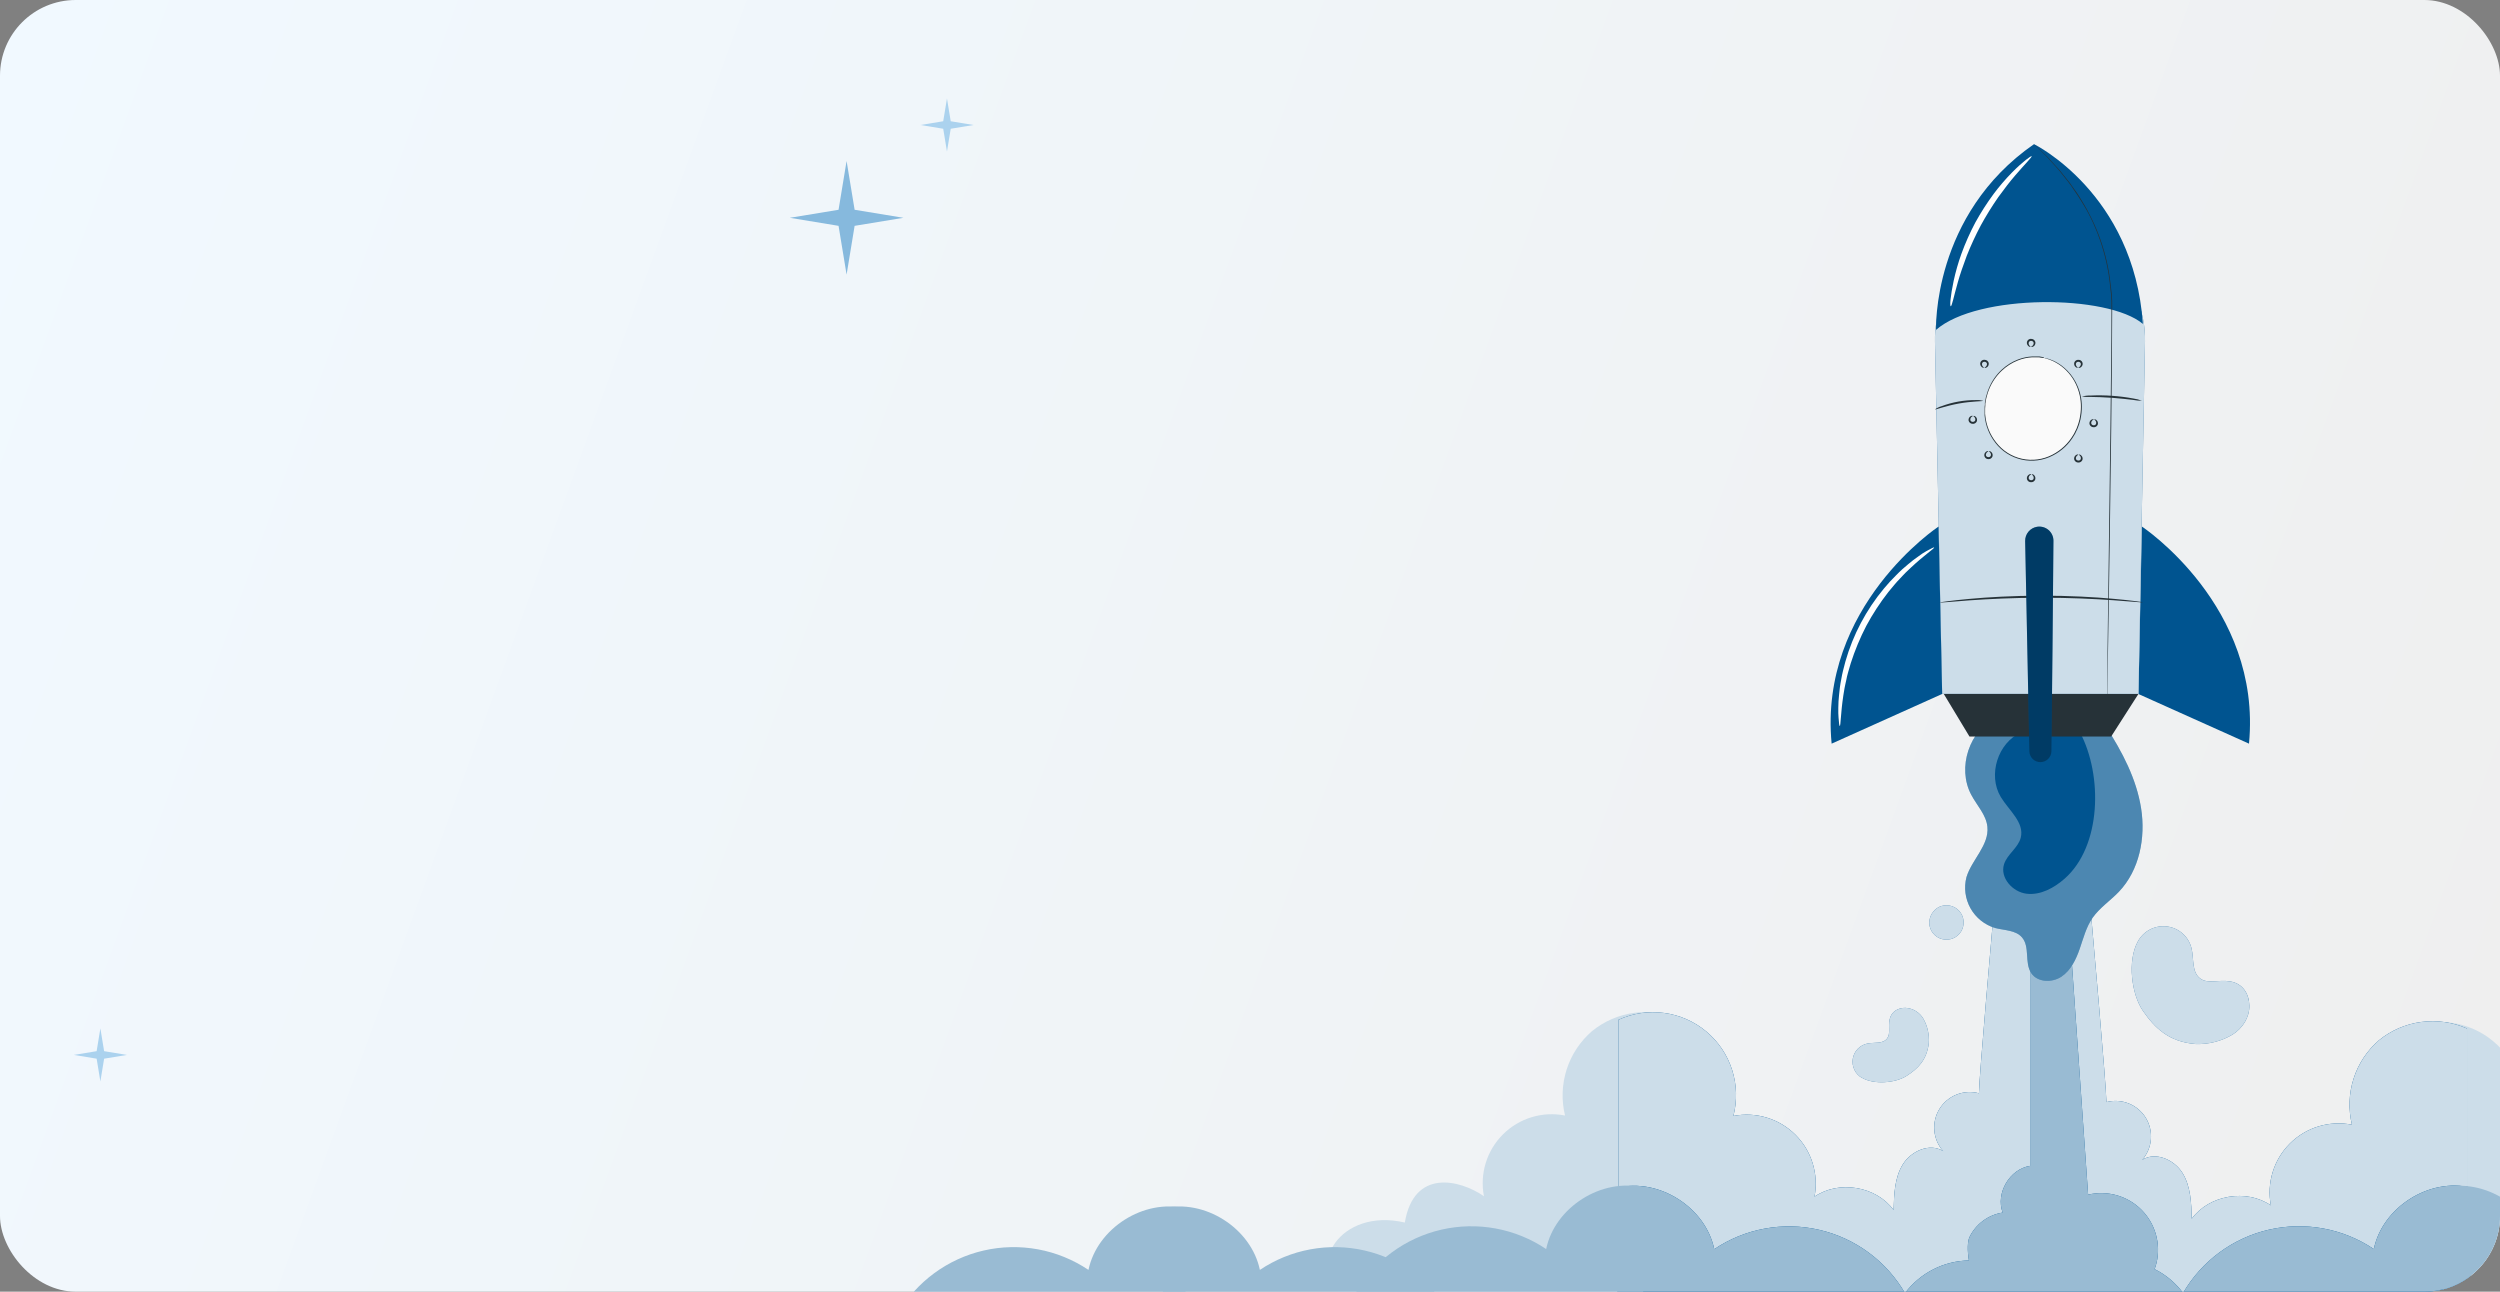 <svg width="1320" height="682" viewBox="0 0 1320 682" fill="none" xmlns="http://www.w3.org/2000/svg">
<rect x="0" y="0" width="1320" height="682" fill="#808080" stroke="none"/>
<g clip-path="url(#clip0_2_3)">
<rect width="1320" height="682" rx="40" fill="url(#paint0_linear_2_3)"/>
<path d="M447 85L451.243 110.757L477 115L451.243 119.243L447 145L442.757 119.243L417 115L442.757 110.757L447 85Z" fill="#86B9DD"/>
<path d="M500 52L501.98 64.02L514 66L501.98 67.98L500 80L498.02 67.98L486 66L498.02 64.02L500 52Z" fill="#ABD2EE"/>
<path d="M53 543L54.98 555.02L67 557L54.98 558.98L53 571L51.02 558.98L39 557L51.02 555.02L53 543Z" fill="#ABD2EE"/>
<path d="M1671.61 554.407C1665.35 559.802 1660.71 566.821 1658.19 574.689C1655.67 582.557 1655.38 590.969 1657.34 598.995C1651.49 597.84 1645.44 598.14 1639.73 599.869C1634.02 601.597 1628.83 604.701 1624.6 608.908C1620.37 613.115 1617.24 618.295 1615.48 623.995C1613.72 629.695 1613.39 635.739 1614.51 641.597C1601.66 632.747 1582 636.056 1572.74 648.643C1572.55 640.338 1572.22 631.579 1567.86 624.506C1563.5 617.434 1553.59 613.074 1546.6 617.564C1549.25 614.544 1550.86 610.751 1551.19 606.746C1551.52 602.741 1550.56 598.736 1548.44 595.319C1546.33 591.903 1543.17 589.258 1539.43 587.772C1535.7 586.287 1531.59 586.04 1527.7 587.069C1527.51 577.103 1521.21 506.537 1516.02 447H1471.69C1466.5 505.498 1460.57 572.691 1460.38 582.41C1456.48 581.359 1452.35 581.594 1448.6 583.078C1444.85 584.562 1441.68 587.218 1439.56 590.65C1437.44 594.081 1436.48 598.106 1436.83 602.125C1437.18 606.144 1438.82 609.943 1441.5 612.957C1434.5 608.467 1424.63 612.841 1420.23 619.9C1415.83 626.959 1415.53 635.731 1415.34 644.036C1406.09 631.462 1386.44 628.14 1373.57 636.99C1374.69 631.132 1374.36 625.088 1372.6 619.388C1370.84 613.689 1367.71 608.508 1363.48 604.301C1359.26 600.095 1354.06 596.991 1348.35 595.262C1342.64 593.534 1336.6 593.233 1330.74 594.388C1332.82 586.362 1332.58 577.911 1330.05 570.017C1327.51 562.123 1322.79 555.111 1316.43 549.795C1310.07 544.479 1302.32 541.079 1294.11 539.989C1285.89 538.898 1277.53 540.163 1270 543.636V694.852H1718.08V548.217C1710.52 544.858 1702.17 543.658 1693.97 544.75C1685.77 545.843 1678.03 549.185 1671.61 554.407Z" fill="#CCDDE9"/>
<path d="M827.191 564.69C829.71 556.822 834.354 549.803 840.612 544.408C847.031 539.187 854.77 535.844 862.972 534.752C871.175 533.659 879.519 534.859 887.081 538.219V684.854H741.745H710.001C688.502 669 707.502 637.5 741.745 645.5C746.501 617 770.655 622.748 783.515 631.598C782.391 625.74 782.722 619.696 784.48 613.997C786.238 608.297 789.369 603.116 793.597 598.909C797.826 594.703 803.023 591.599 808.731 589.87C814.44 588.142 820.486 587.841 826.338 588.996C824.377 580.97 824.672 572.559 827.191 564.69Z" fill="#CCDDE9"/>
<path d="M1256.11 549.247C1249.85 554.641 1245.2 561.66 1242.68 569.529C1240.17 577.397 1239.87 585.809 1241.83 593.834C1235.98 592.68 1229.93 592.98 1224.23 594.709C1218.52 596.437 1213.32 599.541 1209.09 603.748C1204.86 607.955 1201.73 613.135 1199.97 618.835C1198.22 624.535 1197.88 630.579 1199.01 636.436C1186.15 627.586 1166.49 630.895 1157.24 643.483C1157.04 635.178 1156.72 626.419 1152.36 619.346C1148 612.274 1138.08 607.914 1131.09 612.404C1133.74 609.383 1135.35 605.591 1135.68 601.586C1136.02 597.581 1135.05 593.575 1132.94 590.159C1130.82 586.743 1127.66 584.097 1123.93 582.612C1120.19 581.127 1116.08 580.88 1112.2 581.909C1112 571.943 1105.71 501.376 1100.52 441.84H1056.19C1051 500.338 1045.07 567.531 1044.87 577.25C1040.98 576.199 1036.85 576.433 1033.1 577.918C1029.35 579.402 1026.17 582.058 1024.05 585.489C1021.93 588.921 1020.97 592.946 1021.32 596.965C1021.67 600.984 1023.31 604.783 1025.99 607.797C1019 603.307 1009.12 607.68 1004.72 614.74C1000.32 621.799 1000.03 630.571 999.832 638.876C990.579 626.302 970.933 622.98 958.06 631.83C959.184 625.972 958.853 619.928 957.095 614.228C955.337 608.529 952.206 603.348 947.978 599.141C943.749 594.934 938.552 591.83 932.844 590.102C927.135 588.373 921.089 588.073 915.237 589.228C917.317 581.202 917.075 572.751 914.541 564.857C912.007 556.963 907.284 549.951 900.922 544.635C894.559 539.319 886.819 535.919 878.6 534.828C870.382 533.738 862.022 535.003 854.494 538.476V689.692H1302.58V543.057C1295.01 539.698 1286.67 538.498 1278.47 539.59C1270.26 540.683 1262.52 544.025 1256.11 549.247Z" fill="#005490"/>
<path d="M1256.11 549.247C1249.85 554.641 1245.21 561.66 1242.69 569.529C1240.17 577.397 1239.87 585.809 1241.83 593.834C1235.98 592.68 1229.94 592.98 1224.23 594.709C1218.52 596.437 1213.32 599.541 1209.09 603.748C1204.86 607.955 1201.73 613.135 1199.98 618.835C1198.22 624.535 1197.89 630.579 1199.01 636.436C1186.15 627.586 1166.49 630.895 1157.24 643.483C1157.04 635.178 1156.72 626.419 1152.36 619.346C1148 612.274 1138.09 607.914 1131.09 612.404C1133.74 609.383 1135.35 605.591 1135.69 601.586C1136.02 597.581 1135.05 593.575 1132.94 590.159C1130.82 586.743 1127.66 584.097 1123.93 582.612C1120.2 581.127 1116.08 580.88 1112.2 581.909C1112 571.943 1105.71 501.376 1100.52 441.84H1056.19C1051 500.338 1045.07 567.531 1044.88 577.25C1040.98 576.199 1036.85 576.433 1033.1 577.918C1029.35 579.402 1026.18 582.058 1024.05 585.489C1021.93 588.921 1020.98 592.946 1021.33 596.965C1021.68 600.984 1023.31 604.783 1025.99 607.797C1019 603.307 1009.12 607.68 1004.73 614.74C1000.33 621.799 1000.03 630.571 999.834 638.876C990.581 626.302 970.935 622.98 958.062 631.83C959.186 625.972 958.855 619.928 957.097 614.228C955.339 608.529 952.208 603.348 947.98 599.141C943.751 594.934 938.554 591.83 932.846 590.102C927.137 588.373 921.091 588.073 915.239 589.228C917.319 581.202 917.077 572.751 914.543 564.857C912.009 556.963 907.286 549.951 900.924 544.635C894.561 539.319 886.821 535.919 878.602 534.828C870.384 533.738 862.024 535.003 854.496 538.476V689.692H1302.58V543.057C1295.02 539.698 1286.67 538.498 1278.47 539.59C1270.27 540.683 1262.53 544.025 1256.11 549.247Z" fill="#CCDDE9"/>
<path d="M1253.37 659.496C1245.33 654.094 1236.26 650.4 1226.74 648.642C1217.21 646.883 1207.43 647.098 1197.99 649.273C1188.55 651.448 1179.65 655.536 1171.86 661.285C1164.06 667.035 1157.53 674.322 1152.66 682.698C1148.72 677.372 1143.57 673.058 1137.63 670.111C1138.05 668.992 1138.4 667.847 1138.68 666.685C1139.83 661.713 1139.69 656.531 1138.28 651.628C1136.86 646.726 1134.22 642.266 1130.6 638.67C1126.98 635.075 1122.5 632.463 1117.59 631.082C1112.68 629.701 1107.49 629.596 1102.53 630.779L1089.27 441.84H1071.88V615.583C1061.11 617.231 1053.59 629.987 1057.4 640.239C1053.64 640.822 1050.09 642.308 1047.04 644.569C1043.99 646.829 1041.53 649.796 1039.88 653.215C1038.84 655.447 1038.68 660.171 1039.58 665.517C1033.01 665.637 1026.56 667.252 1020.72 670.241C1014.87 673.229 1009.78 677.512 1005.84 682.763C1000.97 674.387 994.439 667.099 986.643 661.35C978.846 655.601 969.953 651.512 960.513 649.338C951.073 647.163 941.288 646.948 931.761 648.706C922.235 650.465 913.171 654.159 905.13 659.561C900.575 637.501 875.906 621.825 854.002 627.119V690.095L1056.16 689.835C1057.55 690.231 1058.99 690.432 1060.43 690.432L1109.85 689.848L1304.59 690.095V627.003C1282.63 621.76 1257.96 637.436 1253.37 659.496Z" fill="#005490"/>
<path d="M1253.37 659.496C1245.33 654.094 1236.26 650.4 1226.74 648.642C1217.21 646.883 1207.42 647.098 1197.98 649.273C1188.54 651.448 1179.65 655.536 1171.85 661.285C1164.06 667.035 1157.52 674.322 1152.66 682.698C1148.71 677.372 1143.56 673.058 1137.63 670.111C1138.05 668.992 1138.4 667.847 1138.68 666.685C1139.83 661.713 1139.69 656.531 1138.27 651.628C1136.86 646.726 1134.22 642.266 1130.6 638.67C1126.98 635.075 1122.5 632.463 1117.59 631.082C1112.67 629.701 1107.49 629.596 1102.53 630.779L1089.27 441.84H1071.88V615.583C1061.11 617.231 1053.59 629.987 1057.39 640.239C1053.64 640.822 1050.09 642.308 1047.04 644.569C1043.99 646.829 1041.53 649.796 1039.88 653.215C1038.84 655.447 1038.68 660.171 1039.58 665.517C1033.01 665.637 1026.56 667.252 1020.72 670.241C1014.87 673.229 1009.78 677.512 1005.84 682.763C1000.97 674.387 994.437 667.099 986.641 661.35C978.844 655.601 969.951 651.512 960.511 649.338C951.071 647.163 941.286 646.948 931.759 648.706C922.233 650.465 913.169 654.159 905.128 659.561C900.573 637.501 875.904 621.825 854 627.119V690.095L1056.16 689.835C1057.55 690.231 1058.99 690.432 1060.43 690.432L1109.85 689.848L1304.59 690.095V627.003C1282.63 621.76 1257.96 637.436 1253.37 659.496Z" fill="#99BBD3"/>
<path d="M1689.37 659.496C1681.33 654.094 1672.26 650.4 1662.74 648.642C1653.21 646.883 1643.42 647.098 1633.98 649.273C1624.54 651.448 1615.65 655.536 1607.85 661.285C1600.06 667.035 1593.52 674.322 1588.66 682.698C1584.71 677.372 1579.56 673.058 1573.63 670.111C1574.05 668.992 1574.4 667.847 1574.68 666.685C1575.83 661.713 1575.69 656.531 1574.27 651.628C1572.86 646.726 1570.22 642.266 1566.6 638.67C1562.98 635.075 1558.5 632.463 1553.59 631.082C1548.67 629.701 1543.49 629.596 1538.53 630.779L1525.27 441.84H1507.88V615.583C1497.11 617.231 1489.59 629.987 1493.39 640.239C1489.64 640.822 1486.09 642.308 1483.04 644.569C1479.99 646.829 1477.53 649.796 1475.88 653.215C1474.84 655.447 1474.68 660.171 1475.58 665.517C1469.01 665.637 1462.56 667.252 1456.72 670.241C1450.87 673.229 1445.78 677.512 1441.84 682.763C1436.97 674.387 1430.44 667.099 1422.64 661.35C1414.84 655.601 1405.95 651.512 1396.51 649.338C1387.07 647.163 1377.29 646.948 1367.76 648.706C1358.23 650.465 1349.17 654.159 1341.13 659.561C1336.57 637.501 1311.9 621.825 1290 627.119V690.095L1492.16 689.835C1493.55 690.231 1494.99 690.432 1496.43 690.432L1545.85 689.848L1740.59 690.095V627.003C1718.63 621.76 1693.96 637.436 1689.37 659.496Z" fill="#99BBD3"/>
<path d="M789.736 648.643C799.262 650.402 808.326 654.096 816.368 659.498C820.961 637.438 845.63 621.762 867.586 627.004V690.096H715.656L715.657 682.7C720.524 674.324 727.058 667.036 734.855 661.287C742.651 655.538 751.544 651.449 760.984 649.275C770.424 647.1 780.21 646.885 789.736 648.643Z" fill="#99BBD3"/>
<path d="M548.08 659.655C557.606 661.414 566.67 665.108 574.712 670.509C579.305 648.449 603.974 632.774 625.93 638.016V701.108H474L474 693.712C478.868 685.336 485.402 678.048 493.198 672.299C500.995 666.55 509.888 662.461 519.328 660.286C528.768 658.111 538.554 657.897 548.08 659.655Z" fill="#99BBD3"/>
<path d="M691.85 659.655C682.324 661.414 673.26 665.108 665.218 670.509C660.624 648.449 635.956 632.774 614 638.016V701.108H765.93L765.929 693.712C761.062 685.336 754.528 678.048 746.731 672.299C738.935 666.55 730.041 662.461 720.602 660.286C711.162 658.111 701.376 657.897 691.85 659.655Z" fill="#99BBD3"/>
<path d="M1054.4 378.465C1039.82 385.394 1033.21 405.363 1040.81 419.619C1043.81 425.314 1048.7 430.193 1049.35 436.533C1050.34 446.252 1041.15 453.845 1038.3 463.109C1036.86 468.661 1037.62 474.556 1040.42 479.562C1043.22 484.568 1047.85 488.297 1053.34 489.969C1058.33 491.279 1064.31 491.051 1067.65 494.981C1071.92 499.992 1068.83 508.268 1072.49 513.792C1075.77 518.747 1083.46 518.994 1088.42 515.691C1093.37 512.388 1096.1 506.674 1098.06 501.055C1100.01 495.436 1101.48 489.532 1104.86 484.635C1108.65 479.263 1114.25 475.58 1118.77 470.854C1129.63 459.464 1132.95 442.38 1130.5 426.795C1128.05 411.21 1120.52 396.954 1111.99 383.723" fill="#005490"/>
<g opacity="0.3">
<path d="M1054.4 378.473C1039.82 385.401 1033.21 405.371 1040.81 419.627C1043.81 425.322 1048.7 430.2 1049.35 436.541C1050.34 446.26 1041.15 453.853 1038.3 463.116C1036.86 468.668 1037.62 474.564 1040.42 479.57C1043.22 484.576 1047.85 488.305 1053.34 489.977C1058.33 491.287 1064.31 491.059 1067.65 494.988C1071.92 500 1068.83 508.276 1072.49 513.8C1075.77 518.755 1083.46 519.001 1088.42 515.698C1093.37 512.395 1096.1 506.682 1098.06 501.063C1100.01 495.444 1101.48 489.54 1104.86 484.643C1108.65 479.271 1114.25 475.588 1118.77 470.861C1129.63 459.472 1132.95 442.387 1130.5 426.803C1128.05 411.218 1120.52 396.962 1111.99 383.731" fill="white"/>
</g>
<path d="M1067.21 386.668C1054.85 392.116 1049.44 409.257 1056.43 420.837C1060.7 427.898 1068.98 434.277 1066.96 442.268C1065.6 447.697 1059.79 451.019 1058.12 456.353C1055.9 463.453 1062.62 470.989 1070.02 471.881C1077.42 472.773 1084.56 468.825 1090.16 463.908C1109.54 446.824 1110.32 409.466 1098.23 386.668" fill="#005490"/>
<path d="M1130.92 278.012C1130.92 278.012 1194.4 320.001 1187.47 392.648L1129.12 366.452L1130.92 278.012Z" fill="#005490"/>
<path d="M1025.46 364.988L1039.88 388.887H1114.69L1129.12 366.355L1025.46 364.988Z" fill="#263238"/>
<path d="M1073.4 123.855C1059.17 124.809 1045.85 131.211 1036.21 141.732C1026.57 152.253 1021.36 166.083 1021.66 180.347L1025.45 366.378H1129.12L1132.57 180.252C1132.72 172.568 1131.27 164.937 1128.31 157.844C1125.35 150.751 1120.95 144.35 1115.38 139.047C1109.82 133.745 1103.22 129.656 1095.99 127.041C1088.76 124.425 1081.07 123.341 1073.4 123.855Z" fill="#005490"/>
<g opacity="0.8">
<path d="M1073.4 123.851C1059.17 124.805 1045.85 131.208 1036.21 141.728C1026.57 152.249 1021.36 166.079 1021.66 180.343L1025.45 366.374H1129.12L1132.57 180.248C1132.72 172.564 1131.27 164.934 1128.31 157.84C1125.35 150.747 1120.95 144.346 1115.38 139.044C1109.82 133.741 1103.22 129.652 1095.99 127.037C1088.76 124.422 1081.07 123.337 1073.4 123.851Z" fill="white"/>
</g>
<path d="M1023.56 278.012C1023.56 278.012 960.155 320.001 967.102 392.648L1025.46 366.414L1023.56 278.012Z" fill="#005490"/>
<path d="M1022.23 174.174C1044.15 154.982 1112.96 155.4 1131.44 171.023C1126.69 101.964 1073.96 76.109 1073.96 76.109C1020.01 113.467 1022.23 174.174 1022.23 174.174Z" fill="#005490"/>
<path d="M1073.96 76.133L1074.58 76.702C1074.98 77.082 1075.59 77.632 1076.35 78.373L1079.23 81.106L1081.13 82.853L1083.03 84.979C1084.4 86.478 1085.95 88.13 1087.61 89.99L1092.65 96.292C1093.51 97.45 1094.36 98.703 1095.26 99.956C1096.15 101.209 1097.15 102.5 1097.95 103.923C1099.64 106.733 1101.52 109.618 1103.13 112.94C1106.84 120.001 1109.71 127.466 1111.69 135.188C1112.81 139.481 1113.64 143.844 1114.18 148.248C1114.5 150.526 1114.67 152.842 1115 155.139C1115.2 157.525 1115.29 159.92 1115.24 162.314C1115.24 181.582 1115 202.766 1114.75 224.957C1114.22 269.452 1113.59 309.715 1113.12 338.853C1112.87 353.413 1112.66 365.201 1112.51 373.364C1112.51 377.426 1112.36 380.596 1112.32 382.855C1112.32 383.918 1112.32 384.753 1112.32 385.285C1112.32 385.816 1112.32 386.12 1112.32 386.12C1112.32 386.12 1112.32 385.835 1112.32 385.285C1112.32 384.734 1112.32 383.918 1112.32 382.855C1112.32 380.691 1112.32 377.521 1112.42 373.364C1112.51 365.201 1112.66 353.413 1112.83 338.853C1113.21 309.677 1113.73 269.414 1114.31 224.957C1114.56 202.709 1114.85 181.525 1114.85 162.314C1114.9 159.945 1114.82 157.575 1114.6 155.215C1114.3 152.88 1114.12 150.583 1113.82 148.324C1113.29 143.933 1112.47 139.582 1111.35 135.302C1109.39 127.613 1106.56 120.174 1102.91 113.13C1101.2 109.808 1099.32 106.923 1097.59 104.113C1096.76 102.69 1095.69 101.437 1094.91 100.146C1094.14 98.855 1093.21 97.64 1092.35 96.482L1087.34 90.161C1085.71 88.263 1084.17 86.649 1082.8 85.131L1080.9 82.986L1079.1 81.22L1076.25 78.449L1074.53 76.74L1073.96 76.133Z" fill="#263238"/>
<path d="M1098.2 221.219C1101.46 206.457 1092.98 192.034 1079.26 189.006C1065.54 185.977 1051.78 195.489 1048.52 210.251C1045.26 225.013 1053.74 239.436 1067.46 242.464C1081.18 245.493 1094.94 235.981 1098.2 221.219Z" fill="#FAFAFA"/>
<path d="M1079.25 188.997C1079.11 189.018 1078.96 189.018 1078.82 188.997L1077.58 188.826L1076.67 188.674H1075.55H1074.26C1073.79 188.674 1073.29 188.674 1072.78 188.674C1071.63 188.746 1070.48 188.898 1069.34 189.13C1068 189.416 1066.68 189.816 1065.4 190.326C1062.27 191.573 1059.41 193.402 1056.97 195.717C1054.01 198.511 1051.69 201.919 1050.19 205.702C1049.77 206.734 1049.42 207.793 1049.15 208.872C1049.01 209.422 1048.84 209.973 1048.71 210.523L1048.42 212.232L1048.27 213.105V213.978C1048.27 214.567 1048.18 215.174 1048.14 215.763C1048.1 216.351 1048.14 216.959 1048.14 217.566V218.477L1048.24 219.407C1048.74 224.565 1050.71 229.468 1053.93 233.53C1057.32 237.945 1062.15 241.024 1067.59 242.225C1073.02 243.426 1078.7 242.673 1083.64 240.098C1088.24 237.738 1092.08 234.109 1094.69 229.639L1095.16 228.861L1095.56 228.025L1096.36 226.412L1096.98 224.741L1097.29 223.906L1097.53 223.052L1097.99 221.381C1098.12 220.831 1098.18 220.262 1098.29 219.711C1098.48 218.612 1098.61 217.503 1098.67 216.389C1098.92 212.324 1098.28 208.253 1096.77 204.468C1095.04 200.037 1092.11 196.17 1088.33 193.287C1087.39 192.592 1086.42 191.958 1085.4 191.389C1084.93 191.161 1084.51 190.895 1084.09 190.705L1082.9 190.212L1081.85 189.794L1080.98 189.529L1079.77 189.168C1079.63 189.132 1079.49 189.081 1079.37 189.016H1079.78L1081 189.32L1081.91 189.567L1082.95 189.965L1084.17 190.44L1085.5 191.104C1086.54 191.671 1087.54 192.305 1088.5 193.002C1089.61 193.842 1090.65 194.762 1091.63 195.755C1093.99 198.205 1095.86 201.085 1097.13 204.24C1098.7 208.069 1099.4 212.201 1099.17 216.332C1099.12 217.465 1099 218.594 1098.81 219.711C1098.69 220.281 1098.63 220.85 1098.5 221.419C1098.37 221.989 1098.2 222.558 1098.03 223.128L1097.8 223.982L1097.5 224.817L1096.85 226.526L1096.05 228.177L1095.65 229.032L1095.16 229.829C1092.53 234.397 1088.62 238.103 1083.92 240.497C1078.88 243.142 1073.07 243.92 1067.51 242.694C1061.95 241.468 1057.01 238.316 1053.55 233.796C1050.3 229.636 1048.32 224.626 1047.86 219.369V218.439V217.509C1047.86 216.902 1047.86 216.275 1047.86 215.611C1047.86 214.946 1047.86 214.396 1048.01 213.712V212.82L1048.14 211.928C1048.25 211.359 1048.35 210.77 1048.44 210.201C1048.54 209.631 1048.75 209.081 1048.9 208.511C1049.18 207.417 1049.54 206.344 1049.98 205.303C1051.51 201.458 1053.88 198.001 1056.91 195.185C1059.4 192.861 1062.31 191.038 1065.49 189.813C1066.79 189.309 1068.13 188.915 1069.5 188.636C1070.64 188.417 1071.8 188.278 1072.97 188.219C1073.5 188.219 1073.99 188.219 1074.47 188.219H1075.78H1076.9L1077.81 188.39L1079.04 188.617L1079.25 188.997Z" fill="#263238"/>
<path d="M1047.13 211.627C1047.13 211.949 1041.28 211.797 1034.24 213.069C1027.2 214.341 1021.77 216.467 1021.66 216.163C1022.7 215.404 1023.87 214.832 1025.11 214.474C1030.92 212.293 1037.09 211.199 1043.3 211.247C1044.59 211.164 1045.88 211.293 1047.13 211.627Z" fill="#263238"/>
<path d="M1130.94 211.591C1129.37 211.601 1127.81 211.455 1126.27 211.154C1123.42 210.812 1119.48 210.357 1115.11 210.034C1110.74 209.711 1106.78 209.635 1103.89 209.578C1102.33 209.662 1100.77 209.592 1099.22 209.37C1100.74 208.976 1102.3 208.797 1103.87 208.838C1107.67 208.666 1111.47 208.717 1115.26 208.99C1119.02 209.251 1122.76 209.727 1126.46 210.414C1128 210.619 1129.5 211.014 1130.94 211.591Z" fill="#263238"/>
<path d="M1131.51 318.043C1131.14 318.093 1130.77 318.093 1130.41 318.043L1127.28 317.796L1115.75 316.923C1106.04 316.239 1092.58 315.575 1077.79 315.594C1063 315.613 1049.47 316.296 1039.73 316.999L1028.23 317.91L1025.09 318.138C1024.73 318.191 1024.36 318.191 1023.99 318.138C1024.34 318.014 1024.71 317.938 1025.07 317.91L1028.19 317.473C1030.88 317.113 1034.81 316.676 1039.58 316.239C1049.3 315.328 1062.79 314.531 1077.69 314.512C1092.6 314.493 1106.17 315.271 1115.79 316.164C1120.67 316.6 1124.58 317.018 1127.3 317.378L1130.41 317.796C1130.79 317.828 1131.16 317.911 1131.51 318.043Z" fill="#263238"/>
<path d="M1049.89 238.301C1049.89 238.453 1049.24 238.51 1048.8 239.25C1048.68 239.441 1048.59 239.656 1048.56 239.882C1048.52 240.108 1048.53 240.34 1048.59 240.56C1048.69 240.794 1048.85 240.994 1049.06 241.135C1049.27 241.277 1049.52 241.354 1049.77 241.357C1050.03 241.396 1050.28 241.358 1050.52 241.25C1050.75 241.142 1050.95 240.968 1051.08 240.75C1051.18 240.541 1051.22 240.315 1051.22 240.085C1051.22 239.856 1051.18 239.63 1051.08 239.421C1050.76 238.624 1050.13 238.472 1050.17 238.32C1050.21 238.168 1051.04 238.035 1051.75 239.06C1051.94 239.366 1052.07 239.715 1052.11 240.077C1052.15 240.44 1052.1 240.807 1051.97 241.149C1051.78 241.574 1051.46 241.927 1051.05 242.156C1050.65 242.385 1050.18 242.478 1049.71 242.42C1049.32 242.399 1048.93 242.266 1048.6 242.036C1048.28 241.806 1048.02 241.488 1047.87 241.12C1047.71 240.751 1047.66 240.346 1047.73 239.952C1047.79 239.557 1047.97 239.189 1048.23 238.89C1049.07 237.883 1049.96 238.168 1049.89 238.301Z" fill="#263238"/>
<path d="M1072.47 250.462C1072.47 250.633 1071.83 250.69 1071.39 251.43C1071.27 251.619 1071.18 251.831 1071.15 252.053C1071.11 252.275 1071.12 252.503 1071.18 252.721C1071.27 252.959 1071.43 253.165 1071.64 253.31C1071.85 253.456 1072.1 253.535 1072.36 253.537C1072.61 253.571 1072.87 253.53 1073.11 253.418C1073.34 253.307 1073.53 253.131 1073.67 252.911C1073.76 252.704 1073.8 252.481 1073.8 252.256C1073.8 252.03 1073.76 251.807 1073.67 251.601C1073.33 250.803 1072.7 250.652 1072.74 250.5C1072.78 250.348 1073.61 250.215 1074.31 251.24C1074.51 251.543 1074.63 251.888 1074.67 252.247C1074.71 252.607 1074.67 252.971 1074.54 253.309C1074.35 253.736 1074.03 254.092 1073.62 254.324C1073.22 254.556 1072.75 254.653 1072.28 254.6C1071.86 254.595 1071.46 254.467 1071.11 254.232C1070.77 253.996 1070.5 253.665 1070.34 253.278C1070.18 252.891 1070.14 252.466 1070.22 252.057C1070.31 251.647 1070.51 251.27 1070.8 250.974C1071.66 250.063 1072.55 250.272 1072.47 250.462Z" fill="#263238"/>
<path d="M1097.39 240.082C1097.39 240.253 1096.77 240.31 1096.31 241.05C1096.19 241.239 1096.11 241.451 1096.07 241.674C1096.03 241.896 1096.05 242.123 1096.1 242.341C1096.2 242.578 1096.37 242.782 1096.58 242.927C1096.79 243.071 1097.04 243.152 1097.3 243.158C1097.55 243.195 1097.81 243.156 1098.04 243.044C1098.27 242.932 1098.46 242.753 1098.59 242.531C1098.68 242.324 1098.72 242.101 1098.72 241.876C1098.72 241.651 1098.68 241.428 1098.59 241.221C1098.27 240.424 1097.62 240.272 1097.66 240.101C1097.7 239.93 1098.53 239.836 1099.23 240.861C1099.44 241.16 1099.57 241.504 1099.61 241.865C1099.66 242.225 1099.61 242.591 1099.48 242.93C1099.28 243.355 1098.96 243.708 1098.55 243.939C1098.14 244.17 1097.67 244.269 1097.2 244.221C1096.74 244.201 1096.29 244.035 1095.93 243.745C1095.56 243.455 1095.3 243.056 1095.17 242.607C1095.1 242.252 1095.11 241.884 1095.2 241.534C1095.3 241.184 1095.48 240.862 1095.72 240.595C1096.58 239.684 1097.47 239.968 1097.39 240.082Z" fill="#263238"/>
<path d="M1105.5 221.459C1105.5 221.611 1104.86 221.668 1104.4 222.408C1104.28 222.602 1104.2 222.818 1104.17 223.043C1104.14 223.269 1104.15 223.498 1104.21 223.718C1104.3 223.956 1104.46 224.162 1104.67 224.307C1104.88 224.453 1105.13 224.532 1105.39 224.534C1105.64 224.567 1105.9 224.525 1106.13 224.413C1106.36 224.302 1106.55 224.126 1106.68 223.908C1106.77 223.701 1106.81 223.478 1106.81 223.253C1106.81 223.028 1106.77 222.805 1106.68 222.598C1106.36 221.801 1105.73 221.63 1105.75 221.478C1105.77 221.326 1106.62 221.212 1107.34 222.237C1107.54 222.539 1107.67 222.884 1107.71 223.244C1107.75 223.604 1107.7 223.968 1107.57 224.306C1107.38 224.73 1107.06 225.081 1106.65 225.31C1106.24 225.539 1105.78 225.632 1105.31 225.578C1104.84 225.56 1104.39 225.394 1104.03 225.104C1103.66 224.814 1103.39 224.416 1103.26 223.965C1103.19 223.61 1103.2 223.242 1103.3 222.893C1103.39 222.543 1103.57 222.221 1103.81 221.953C1104.67 221.06 1105.56 221.345 1105.5 221.459Z" fill="#263238"/>
<path d="M1041.65 219.658C1041.65 219.81 1041 219.867 1040.57 220.607C1040.44 220.8 1040.36 221.015 1040.33 221.241C1040.29 221.466 1040.3 221.696 1040.36 221.917C1040.45 222.154 1040.61 222.358 1040.82 222.503C1041.03 222.649 1041.28 222.729 1041.54 222.733C1041.79 222.763 1042.05 222.719 1042.28 222.608C1042.51 222.498 1042.71 222.324 1042.85 222.107C1042.94 221.901 1042.99 221.678 1042.99 221.452C1042.99 221.226 1042.94 221.003 1042.85 220.797C1042.52 220 1041.9 219.829 1041.93 219.677C1041.97 219.525 1042.81 219.411 1043.51 220.437C1043.71 220.738 1043.83 221.084 1043.87 221.444C1043.91 221.803 1043.87 222.167 1043.74 222.506C1043.55 222.931 1043.22 223.284 1042.82 223.513C1042.41 223.742 1041.94 223.835 1041.48 223.777C1041.01 223.759 1040.56 223.593 1040.19 223.303C1039.82 223.014 1039.56 222.615 1039.43 222.164C1039.35 221.807 1039.37 221.438 1039.47 221.088C1039.57 220.738 1039.75 220.416 1040 220.152C1040.83 219.26 1041.73 219.544 1041.65 219.658Z" fill="#263238"/>
<path d="M1097.36 194.108C1097.36 193.957 1098.01 193.9 1098.44 193.159C1098.57 192.969 1098.65 192.753 1098.69 192.527C1098.72 192.301 1098.71 192.07 1098.65 191.849C1098.55 191.615 1098.39 191.414 1098.18 191.269C1097.97 191.125 1097.73 191.043 1097.47 191.033C1097.22 191.001 1096.96 191.043 1096.73 191.154C1096.51 191.265 1096.31 191.441 1096.18 191.66C1096.08 191.864 1096.03 192.088 1096.03 192.315C1096.03 192.541 1096.08 192.765 1096.18 192.969C1096.51 193.767 1097.13 193.938 1097.09 194.089C1097.06 194.241 1096.22 194.355 1095.52 193.33C1095.32 193.028 1095.19 192.683 1095.15 192.323C1095.11 191.963 1095.16 191.599 1095.29 191.261C1095.48 190.835 1095.8 190.482 1096.21 190.253C1096.62 190.025 1097.09 189.932 1097.55 189.989C1097.97 189.994 1098.37 190.122 1098.72 190.358C1099.07 190.593 1099.33 190.924 1099.49 191.311C1099.65 191.698 1099.69 192.123 1099.61 192.533C1099.53 192.942 1099.32 193.319 1099.03 193.615C1098.18 194.526 1097.28 194.222 1097.36 194.108Z" fill="#263238"/>
<path d="M1072.44 183.062C1072.44 182.91 1073.08 182.853 1073.52 182.112C1073.64 181.92 1073.72 181.704 1073.76 181.479C1073.79 181.254 1073.78 181.024 1073.73 180.803C1073.63 180.567 1073.46 180.365 1073.25 180.22C1073.04 180.076 1072.79 179.995 1072.53 179.986C1072.28 179.954 1072.02 179.996 1071.79 180.107C1071.56 180.218 1071.37 180.394 1071.24 180.613C1071.15 180.82 1071.11 181.042 1071.11 181.268C1071.11 181.493 1071.15 181.716 1071.24 181.923C1071.56 182.739 1072.21 182.891 1072.17 183.043C1072.13 183.194 1071.3 183.327 1070.6 182.283C1070.34 181.947 1070.2 181.542 1070.18 181.122C1070.16 180.702 1070.26 180.286 1070.48 179.927C1070.7 179.567 1071.02 179.282 1071.4 179.106C1071.79 178.931 1072.21 178.874 1072.63 178.942C1073.09 178.962 1073.54 179.128 1073.91 179.418C1074.27 179.708 1074.53 180.107 1074.66 180.556C1074.73 180.911 1074.72 181.278 1074.62 181.628C1074.53 181.978 1074.35 182.3 1074.11 182.568C1073.25 183.479 1072.36 183.194 1072.44 183.062Z" fill="#263238"/>
<path d="M1047.8 194.108C1047.8 193.957 1048.44 193.9 1048.88 193.159C1049 192.967 1049.08 192.751 1049.12 192.526C1049.15 192.301 1049.14 192.071 1049.09 191.85C1048.99 191.614 1048.82 191.412 1048.61 191.267C1048.4 191.123 1048.15 191.041 1047.89 191.033C1047.64 191.001 1047.38 191.043 1047.15 191.154C1046.92 191.265 1046.73 191.441 1046.6 191.66C1046.51 191.866 1046.46 192.089 1046.46 192.315C1046.46 192.54 1046.51 192.763 1046.6 192.969C1046.92 193.767 1047.57 193.938 1047.53 194.089C1047.49 194.241 1046.66 194.355 1045.96 193.33C1045.7 192.993 1045.56 192.589 1045.54 192.169C1045.52 191.749 1045.62 191.333 1045.84 190.973C1046.06 190.614 1046.38 190.328 1046.76 190.153C1047.15 189.978 1047.57 189.921 1047.99 189.989C1048.45 190.009 1048.9 190.175 1049.26 190.465C1049.63 190.755 1049.89 191.153 1050.02 191.603C1050.09 191.958 1050.08 192.325 1049.98 192.675C1049.89 193.025 1049.71 193.347 1049.47 193.615C1048.61 194.526 1047.72 194.222 1047.8 194.108Z" fill="#263238"/>
<path d="M1069.28 285.641L1071.51 396.708C1071.54 398.251 1072.19 399.716 1073.3 400.784C1074.41 401.851 1075.9 402.434 1077.45 402.403C1078.95 402.369 1080.38 401.759 1081.44 400.698C1082.5 399.637 1083.11 398.208 1083.14 396.708C1083.37 376.701 1084.11 309.388 1084.22 285.527C1084.23 284.45 1084 283.385 1083.55 282.406C1083.11 281.426 1082.45 280.554 1081.64 279.851C1080.82 279.148 1079.86 278.629 1078.83 278.331C1077.79 278.033 1076.71 277.962 1075.64 278.124C1073.85 278.395 1072.22 279.306 1071.05 280.688C1069.88 282.071 1069.25 283.83 1069.28 285.641Z" fill="#005490"/>
<g opacity="0.3">
<path d="M1069.28 285.641L1071.51 396.708C1071.54 398.251 1072.19 399.716 1073.3 400.784C1074.41 401.851 1075.9 402.434 1077.45 402.403C1078.95 402.369 1080.38 401.759 1081.44 400.698C1082.5 399.637 1083.11 398.208 1083.14 396.708C1083.37 376.701 1084.11 309.388 1084.22 285.527C1084.23 284.45 1084 283.385 1083.55 282.406C1083.11 281.426 1082.45 280.554 1081.64 279.851C1080.82 279.148 1079.86 278.629 1078.83 278.331C1077.79 278.033 1076.71 277.962 1075.64 278.124C1073.85 278.395 1072.22 279.306 1071.05 280.688C1069.88 282.071 1069.25 283.83 1069.28 285.641Z" fill="black"/>
</g>
<path d="M1072.72 82.464C1073.04 82.844 1069.36 86.413 1063.98 92.677C1061.29 95.79 1058.29 99.662 1055.12 104.066C1051.75 108.899 1048.64 113.911 1045.82 119.082C1043.06 124.283 1040.6 129.631 1038.43 135.103C1036.53 140.172 1034.92 144.822 1033.8 148.79C1031.54 156.724 1030.59 161.774 1030 161.698C1029.42 161.622 1029.8 156.459 1031.54 148.239C1032.59 143.436 1033.94 138.706 1035.6 134.078C1037.66 128.409 1040.11 122.891 1042.93 117.563C1045.83 112.292 1049.08 107.219 1052.65 102.377C1055.6 98.44 1058.8 94.699 1062.24 91.177C1068.22 85.122 1072.47 82.179 1072.72 82.464Z" fill="white"/>
<path d="M1021.22 289.058C1021.52 289.532 1016.26 292.854 1008.93 299.726L1006.1 302.422C1005.12 303.371 1004.21 304.453 1003.18 305.497C1001.11 307.585 999.176 310.053 997.069 312.577C992.67 318.191 988.764 324.174 985.395 330.459C982.11 336.797 979.367 343.401 977.194 350.201C976.302 353.352 975.296 356.352 974.802 359.218C974.499 360.661 974.138 362.027 973.91 363.375C973.682 364.723 973.474 365.995 973.284 367.172C971.803 377.062 971.936 383.307 971.386 383.326C971.158 383.326 970.949 381.788 970.759 378.941C970.759 378.22 970.664 377.422 970.626 376.568C970.588 375.714 970.626 374.765 970.626 373.759C970.641 371.469 970.774 369.182 971.025 366.906C971.158 365.634 971.31 364.305 971.461 362.92C971.613 361.534 971.936 360.11 972.183 358.648C972.657 355.668 973.512 352.574 974.366 349.309C978.395 335.148 985.347 321.989 994.772 310.679C996.817 308.218 998.984 305.862 1001.26 303.618C1002.33 302.574 1003.33 301.511 1004.38 300.599L1007.41 297.999C1009.15 296.505 1010.97 295.104 1012.86 293.804C1013.68 293.215 1014.44 292.646 1015.16 292.171L1017.19 290.956C1019.75 289.57 1021.08 288.868 1021.22 289.058Z" fill="white"/>
<path d="M983.108 569.138C981.362 568.148 979.962 566.647 979.097 564.836C978.231 563.026 977.941 560.994 978.266 559.014C978.592 557.034 979.517 555.201 980.916 553.763C982.315 552.324 984.122 551.35 986.093 550.971C989.648 550.27 994.099 551.282 996.331 548.375C998.368 545.78 996.837 542.354 997.733 538.202C998.628 534.049 1002.2 532.09 1006.13 532.142C1008.1 532.256 1010.01 532.868 1011.68 533.921C1013.35 534.974 1014.73 536.434 1015.68 538.163C1017.78 542.008 1018.73 546.378 1018.42 550.75C1017.37 559.717 1012.58 564.311 1006.62 568.113C1000.67 571.915 989.389 572.784 983.108 569.06" fill="#005490"/>
<g opacity="0.8">
<path d="M983.108 569.138C981.362 568.148 979.962 566.647 979.097 564.836C978.231 563.026 977.941 560.994 978.266 559.014C978.592 557.034 979.517 555.201 980.916 553.763C982.315 552.324 984.122 551.35 986.093 550.971C989.648 550.27 994.099 551.282 996.331 548.375C998.368 545.78 996.837 542.354 997.733 538.202C998.628 534.049 1002.2 532.09 1006.13 532.142C1008.1 532.256 1010.01 532.868 1011.68 533.921C1013.35 534.974 1014.73 536.434 1015.68 538.163C1017.78 542.008 1018.73 546.378 1018.42 550.75C1017.37 559.717 1012.58 564.311 1006.62 568.113C1000.67 571.915 989.389 572.784 983.108 569.06" fill="white"/>
</g>
<path d="M1128.69 497.265C1130.14 494.498 1132.39 492.24 1135.16 490.793C1137.93 489.345 1141.07 488.778 1144.16 489.166C1147.26 489.554 1150.17 490.88 1152.49 492.965C1154.81 495.05 1156.44 497.796 1157.16 500.833C1158.46 506.348 1157.16 513.33 1161.74 516.665C1165.91 519.688 1171.18 517.08 1177.72 518.222C1184.26 519.364 1187.53 524.814 1187.67 530.965C1187.81 537.116 1184.05 542.955 1178.84 546.225C1172.97 549.738 1166.22 551.486 1159.38 551.26C1145.33 550.157 1137.86 542.955 1131.57 533.898C1125.28 524.84 1123.25 507.283 1128.69 497.265Z" fill="#005490"/>
<g opacity="0.8">
<path d="M1128.69 497.265C1130.13 494.498 1132.39 492.24 1135.16 490.793C1137.92 489.345 1141.07 488.778 1144.16 489.166C1147.26 489.554 1150.16 490.88 1152.49 492.965C1154.81 495.05 1156.44 497.796 1157.16 500.833C1158.46 506.348 1157.16 513.33 1161.74 516.665C1165.91 519.688 1171.17 517.08 1177.71 518.222C1184.25 519.364 1187.52 524.814 1187.67 530.965C1187.81 537.116 1184.05 542.955 1178.84 546.225C1172.97 549.738 1166.22 551.486 1159.38 551.26C1145.32 550.157 1137.86 542.955 1131.57 533.898C1125.28 524.84 1123.25 507.283 1128.69 497.265Z" fill="white"/>
</g>
<path d="M1023.83 478.858C1022.26 479.663 1020.95 480.883 1020.04 482.385C1019.12 483.887 1018.64 485.612 1018.64 487.371C1018.7 489.325 1019.4 491.206 1020.62 492.734C1021.84 494.262 1023.52 495.356 1025.41 495.853C1027.3 496.35 1029.3 496.224 1031.11 495.493C1032.93 494.762 1034.45 493.466 1035.47 491.797C1036.49 490.128 1036.94 488.175 1036.76 486.228C1036.58 484.281 1035.78 482.445 1034.47 480.992C1033.16 479.538 1031.42 478.546 1029.5 478.162C1027.59 477.777 1025.6 478.022 1023.83 478.858Z" fill="#005490"/>
<g opacity="0.8">
<path d="M1023.83 478.858C1022.26 479.663 1020.95 480.883 1020.04 482.385C1019.12 483.887 1018.64 485.612 1018.64 487.371C1018.7 489.325 1019.4 491.206 1020.62 492.734C1021.84 494.262 1023.52 495.356 1025.41 495.853C1027.3 496.35 1029.3 496.224 1031.11 495.493C1032.93 494.762 1034.45 493.466 1035.47 491.797C1036.49 490.128 1036.94 488.175 1036.76 486.228C1036.58 484.281 1035.78 482.445 1034.47 480.992C1033.16 479.538 1031.42 478.546 1029.5 478.162C1027.59 477.777 1025.6 478.022 1023.83 478.858Z" fill="white"/>
</g>
</g>
<defs>
<linearGradient id="paint0_linear_2_3" x1="-4.79332e-06" y1="36.038" x2="1346.03" y2="526.123" gradientUnits="userSpaceOnUse">
<stop stop-color="#F1F9FF"/>
<stop offset="1" stop-color="#EFEFEF"/>
</linearGradient>
<clipPath id="clip0_2_3">
<rect width="1320" height="682" rx="40" fill="white"/>
</clipPath>
</defs>
</svg>
